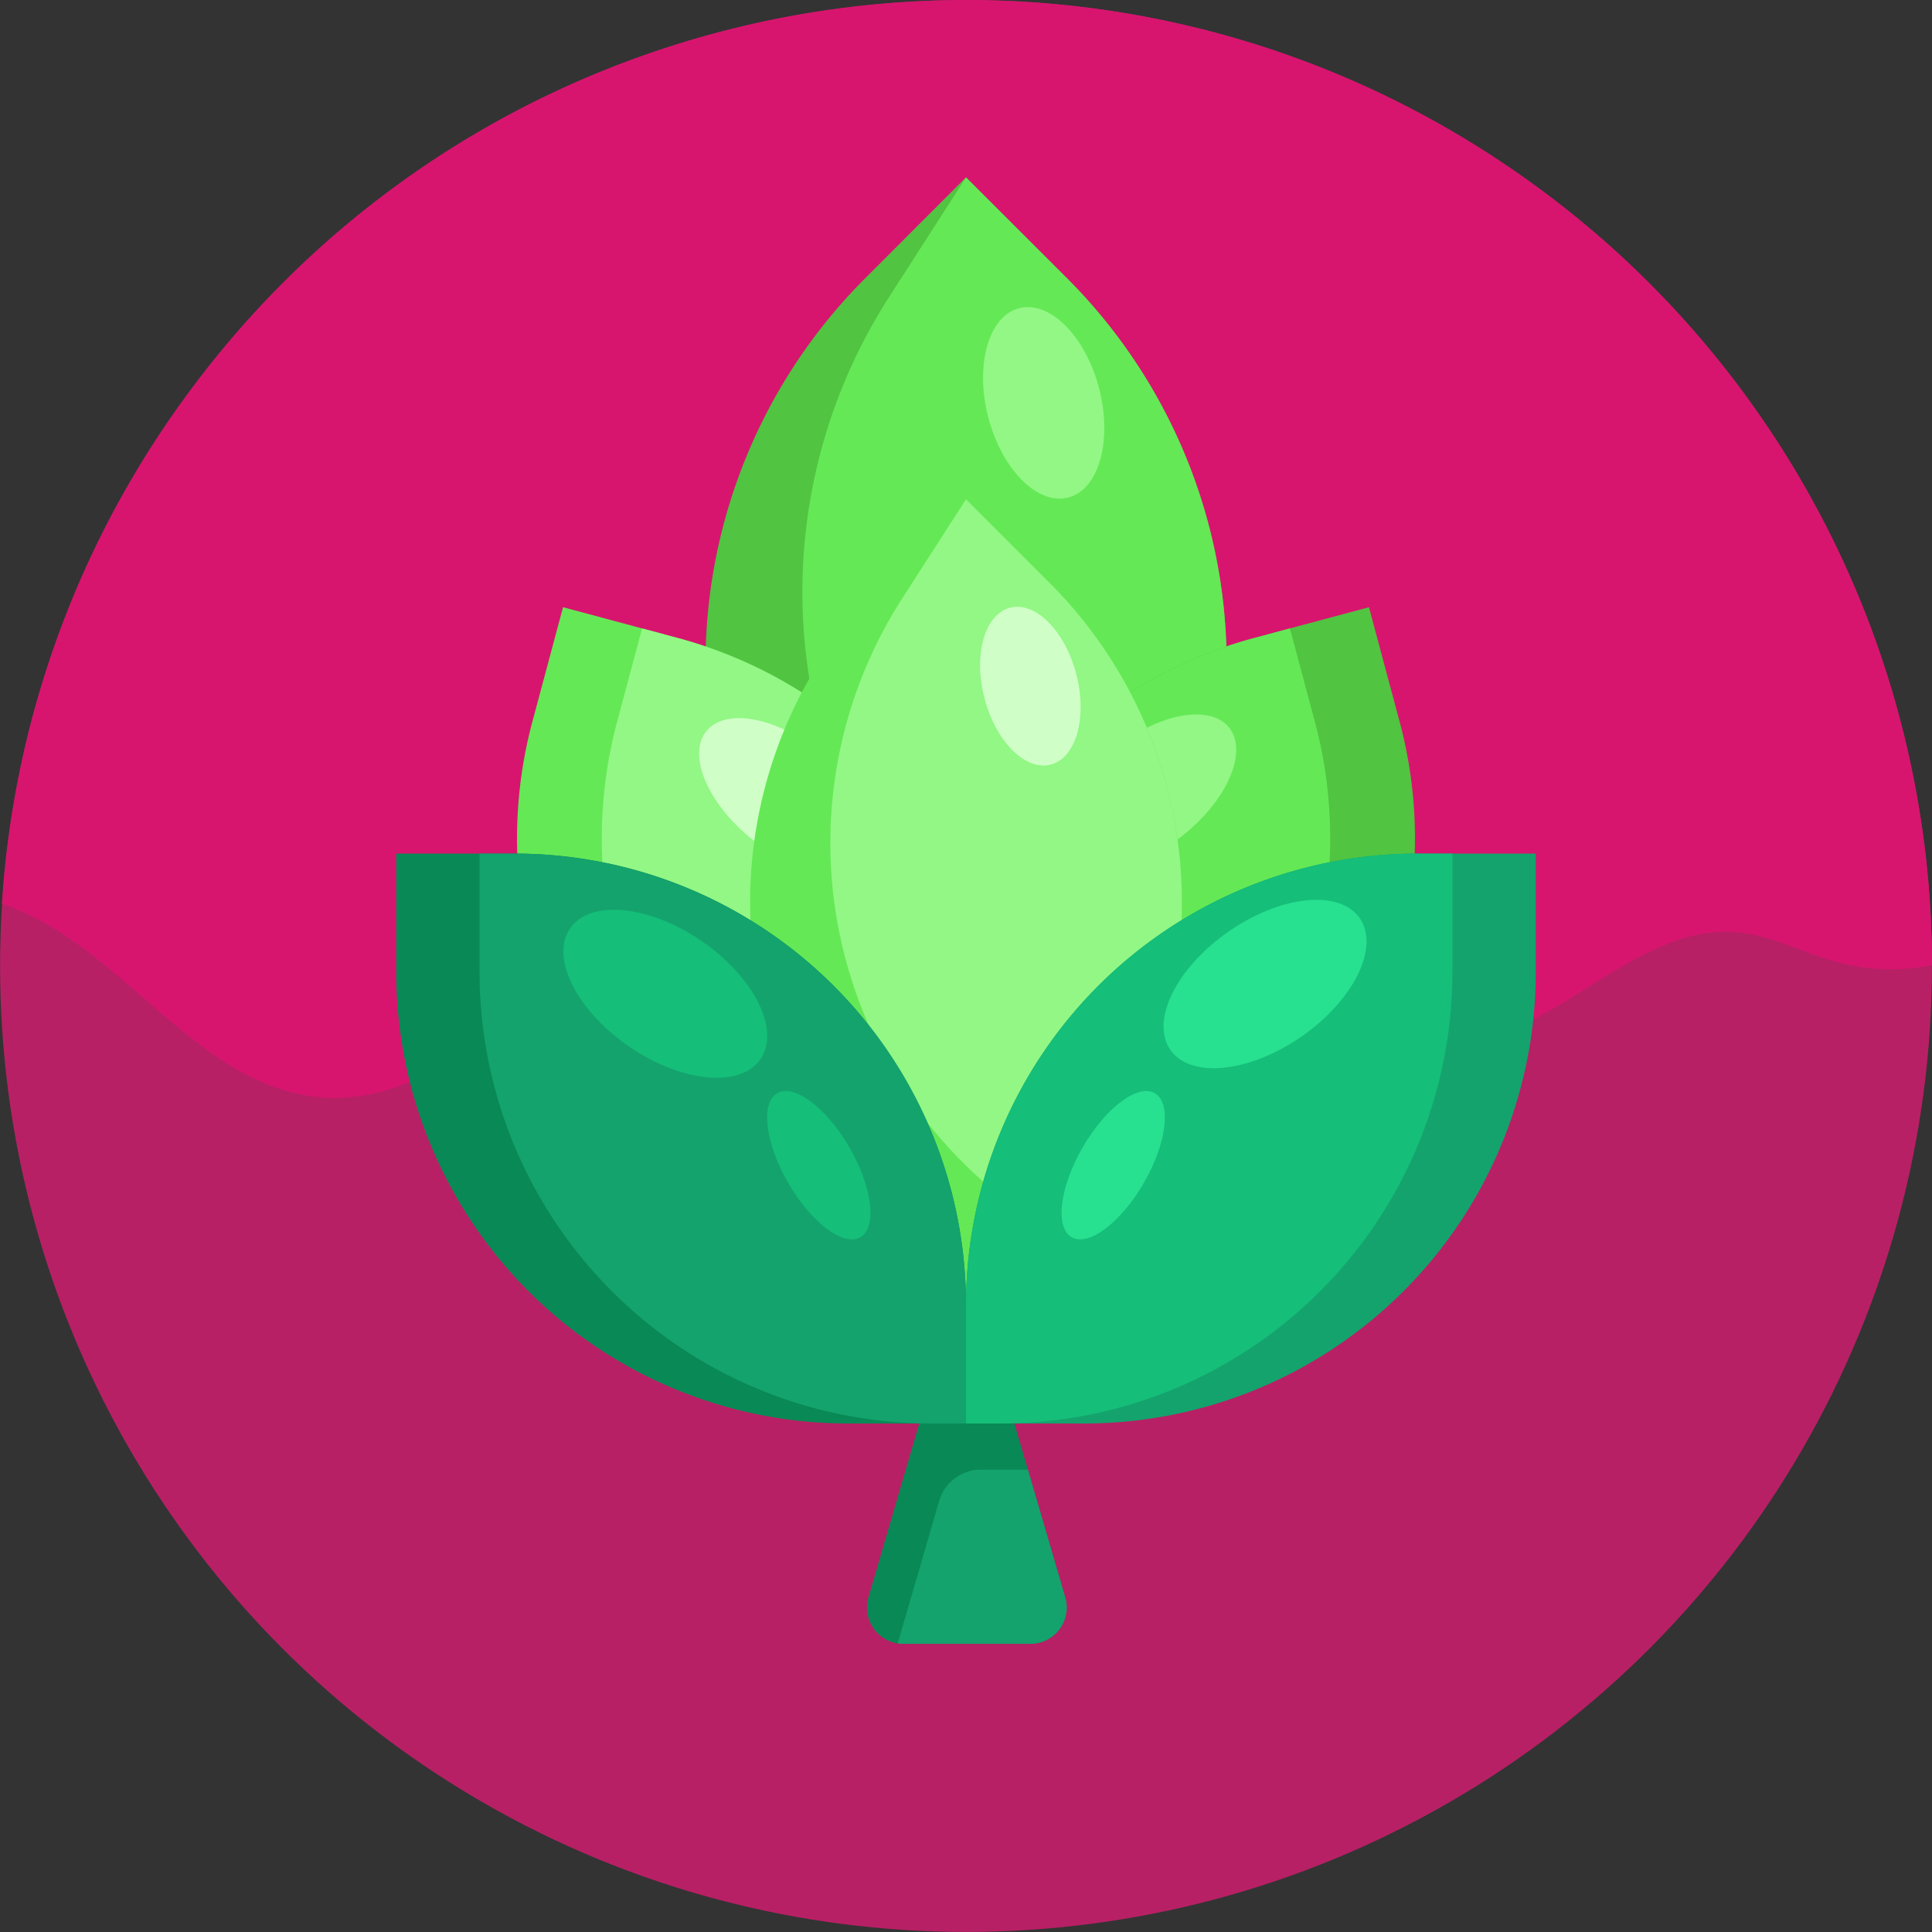 <svg id="Icons" xmlns="http://www.w3.org/2000/svg" viewBox="0 0 512 512">
    <rect x="0" y="0" width="512" height="512" fill="#333333" stroke="none"/>
    <defs>
        <style>
            .cls-1 {
                fill: #b82065;
            }

            .cls-2 {
                fill: #d7156f;
            }

            .cls-3 {
                fill: #098955;
            }

            .cls-4 {
                fill: #14a36d;
            }

            .cls-5 {
                fill: #51c441;
            }

            .cls-6 {
                fill: #65e856;
            }

            .cls-7 {
                fill: #92f784;
            }

            .cls-8 {
                fill: #cfffc7;
            }

            .cls-9 {
                fill: #15be79;
            }

            .cls-10 {
                fill: #27e090;
            }
        </style>
    </defs>
    <title>019-beer-export</title>
    <circle class="cls-1" cx="256" cy="256" r="255.98" />
    <path class="cls-2"
        d="M512,255.76A255.63,255.63,0,0,0,408.56,50.44C295-33.81,134.69-10.08,50.44,103.44a254.76,254.76,0,0,0-49.93,136,76.89,76.89,0,0,1,14.24,6.88c23.84,14.74,42,41.9,69.91,44.44,19.15,1.75,37.29-9.24,51.1-22.62s24.87-29.51,39.4-42.12a112.53,112.53,0,0,1,157.7,10c14.17,15.89,26.53,37.44,47.68,40,28.75,3.44,51.22-31.63,80-28.95,9.3.87,17.72,5.66,26.73,8A54.5,54.5,0,0,0,512,255.76Z" />
    <path class="cls-3"
        d="M273.09,435.62H239.35a9.9,9.9,0,0,1-1.45-.1,9.59,9.59,0,0,1-7.75-12.18l13.46-46.1h25.22l3.57,12.24,9.9,33.86A9.6,9.6,0,0,1,273.09,435.62Z" />
    <path class="cls-4"
        d="M273.09,435.62H239.35a9.9,9.9,0,0,1-1.45-.1l11-37.78a11.47,11.47,0,0,1,11-8.26H272.4l9.9,33.86A9.6,9.6,0,0,1,273.09,435.62Z" />
    <path class="cls-5"
        d="M282.74,278,256,304.7,229.26,278a144.42,144.42,0,0,1,0-204.23L256,47l14.32,14.31,12.42,12.41A144.42,144.42,0,0,1,282.74,278Z" />
    <path class="cls-6"
        d="M282.74,278,281,279.68l-2-1.31A144.41,144.41,0,0,1,235.55,78.82L256,47l14.32,14.31,12.42,12.41A144.42,144.42,0,0,1,282.74,278Z" />
    <ellipse class="cls-7" cx="276.59" cy="106.77" rx="15.18" ry="25.92"
        transform="translate(-17.94 72.8) rotate(-14.53)" />
    <path class="cls-6"
        d="M264.11,315.63l-6.61,24.66L256,345.9l-30.27-8.11A119.69,119.69,0,0,1,141.1,191.2l8.11-30.28,20.95,5.62,9.32,2.5A119.69,119.69,0,0,1,264.11,315.63Z" />
    <path class="cls-7"
        d="M264.11,315.63l-6.61,24.66-9.31-2.5A119.67,119.67,0,0,1,163.56,191.2l6.6-24.66,9.32,2.5A119.69,119.69,0,0,1,264.11,315.63Z" />
    <ellipse class="cls-8" cx="207.55" cy="209.81" rx="14.64" ry="27.25"
        transform="matrix(0.63, -0.78, 0.78, 0.63, -85.96, 240.64)" />
    <path class="cls-5"
        d="M247.89,315.63l6.61,24.66,1.5,5.61,30.27-8.11A119.69,119.69,0,0,0,370.9,191.2l-8.11-30.27-21,5.61-9.32,2.5A119.69,119.69,0,0,0,247.89,315.63Z" />
    <path class="cls-6"
        d="M247.89,315.63l6.61,24.66,9.31-2.5A119.67,119.67,0,0,0,348.44,191.2l-6.6-24.66-9.32,2.5A119.69,119.69,0,0,0,247.89,315.63Z" />
    <ellipse class="cls-7" cx="304.45" cy="209.82" rx="27.25" ry="14.64"
        transform="translate(-64.34 236.39) rotate(-38.69)" />
    <path class="cls-6"
        d="M278.16,323.74,256,345.9l-22.16-22.16a119.7,119.7,0,0,1,0-169.27L256,132.31l11.87,11.87,10.29,10.29A119.7,119.7,0,0,1,278.16,323.74Z" />
    <path class="cls-7"
        d="M278.16,323.74l-1.42,1.42-1.7-1.09a119.7,119.7,0,0,1-36-165.4L256,132.31l11.87,11.87,10.29,10.29A119.7,119.7,0,0,1,278.16,323.74Z" />
    <ellipse class="cls-8" cx="273.06" cy="181.84" rx="12.58" ry="21.48"
        transform="translate(-36.89 74.32) rotate(-14.53)" />
    <path class="cls-3"
        d="M256,345.9v31.34H224.66A119.7,119.7,0,0,1,105,257.55V226.21h31.34A119.68,119.68,0,0,1,256,345.9Z" />
    <path class="cls-4"
        d="M256,345.9v31.34h-9.22A119.69,119.69,0,0,1,127.09,257.55V226.21h9.22A119.68,119.68,0,0,1,256,345.9Z" />
    <ellipse class="cls-9" cx="176.32" cy="263.36" rx="16.97" ry="30.61"
        transform="translate(-140.6 259.72) rotate(-55.54)" />
    <ellipse class="cls-9" cx="216.99" cy="308.79" rx="9.38" ry="22.04"
        transform="translate(-125.32 149.86) rotate(-30)" />
    <path class="cls-4"
        d="M256,345.9v31.34h31.34A119.7,119.7,0,0,0,407,257.55V226.21H375.69A119.68,119.68,0,0,0,256,345.9Z" />
    <path class="cls-9"
        d="M256,345.9v31.34h9.22A119.69,119.69,0,0,0,384.91,257.55V226.21h-9.22A119.68,119.68,0,0,0,256,345.9Z" />
    <ellipse class="cls-10" cx="335.68" cy="263.36" rx="30.61" ry="16.97"
        transform="matrix(0.82, -0.57, 0.57, 0.82, -90.12, 236.16)" />
    <ellipse class="cls-10" cx="295.01" cy="308.79" rx="22.04" ry="9.38"
        transform="translate(-119.91 409.88) rotate(-60)" />
</svg>